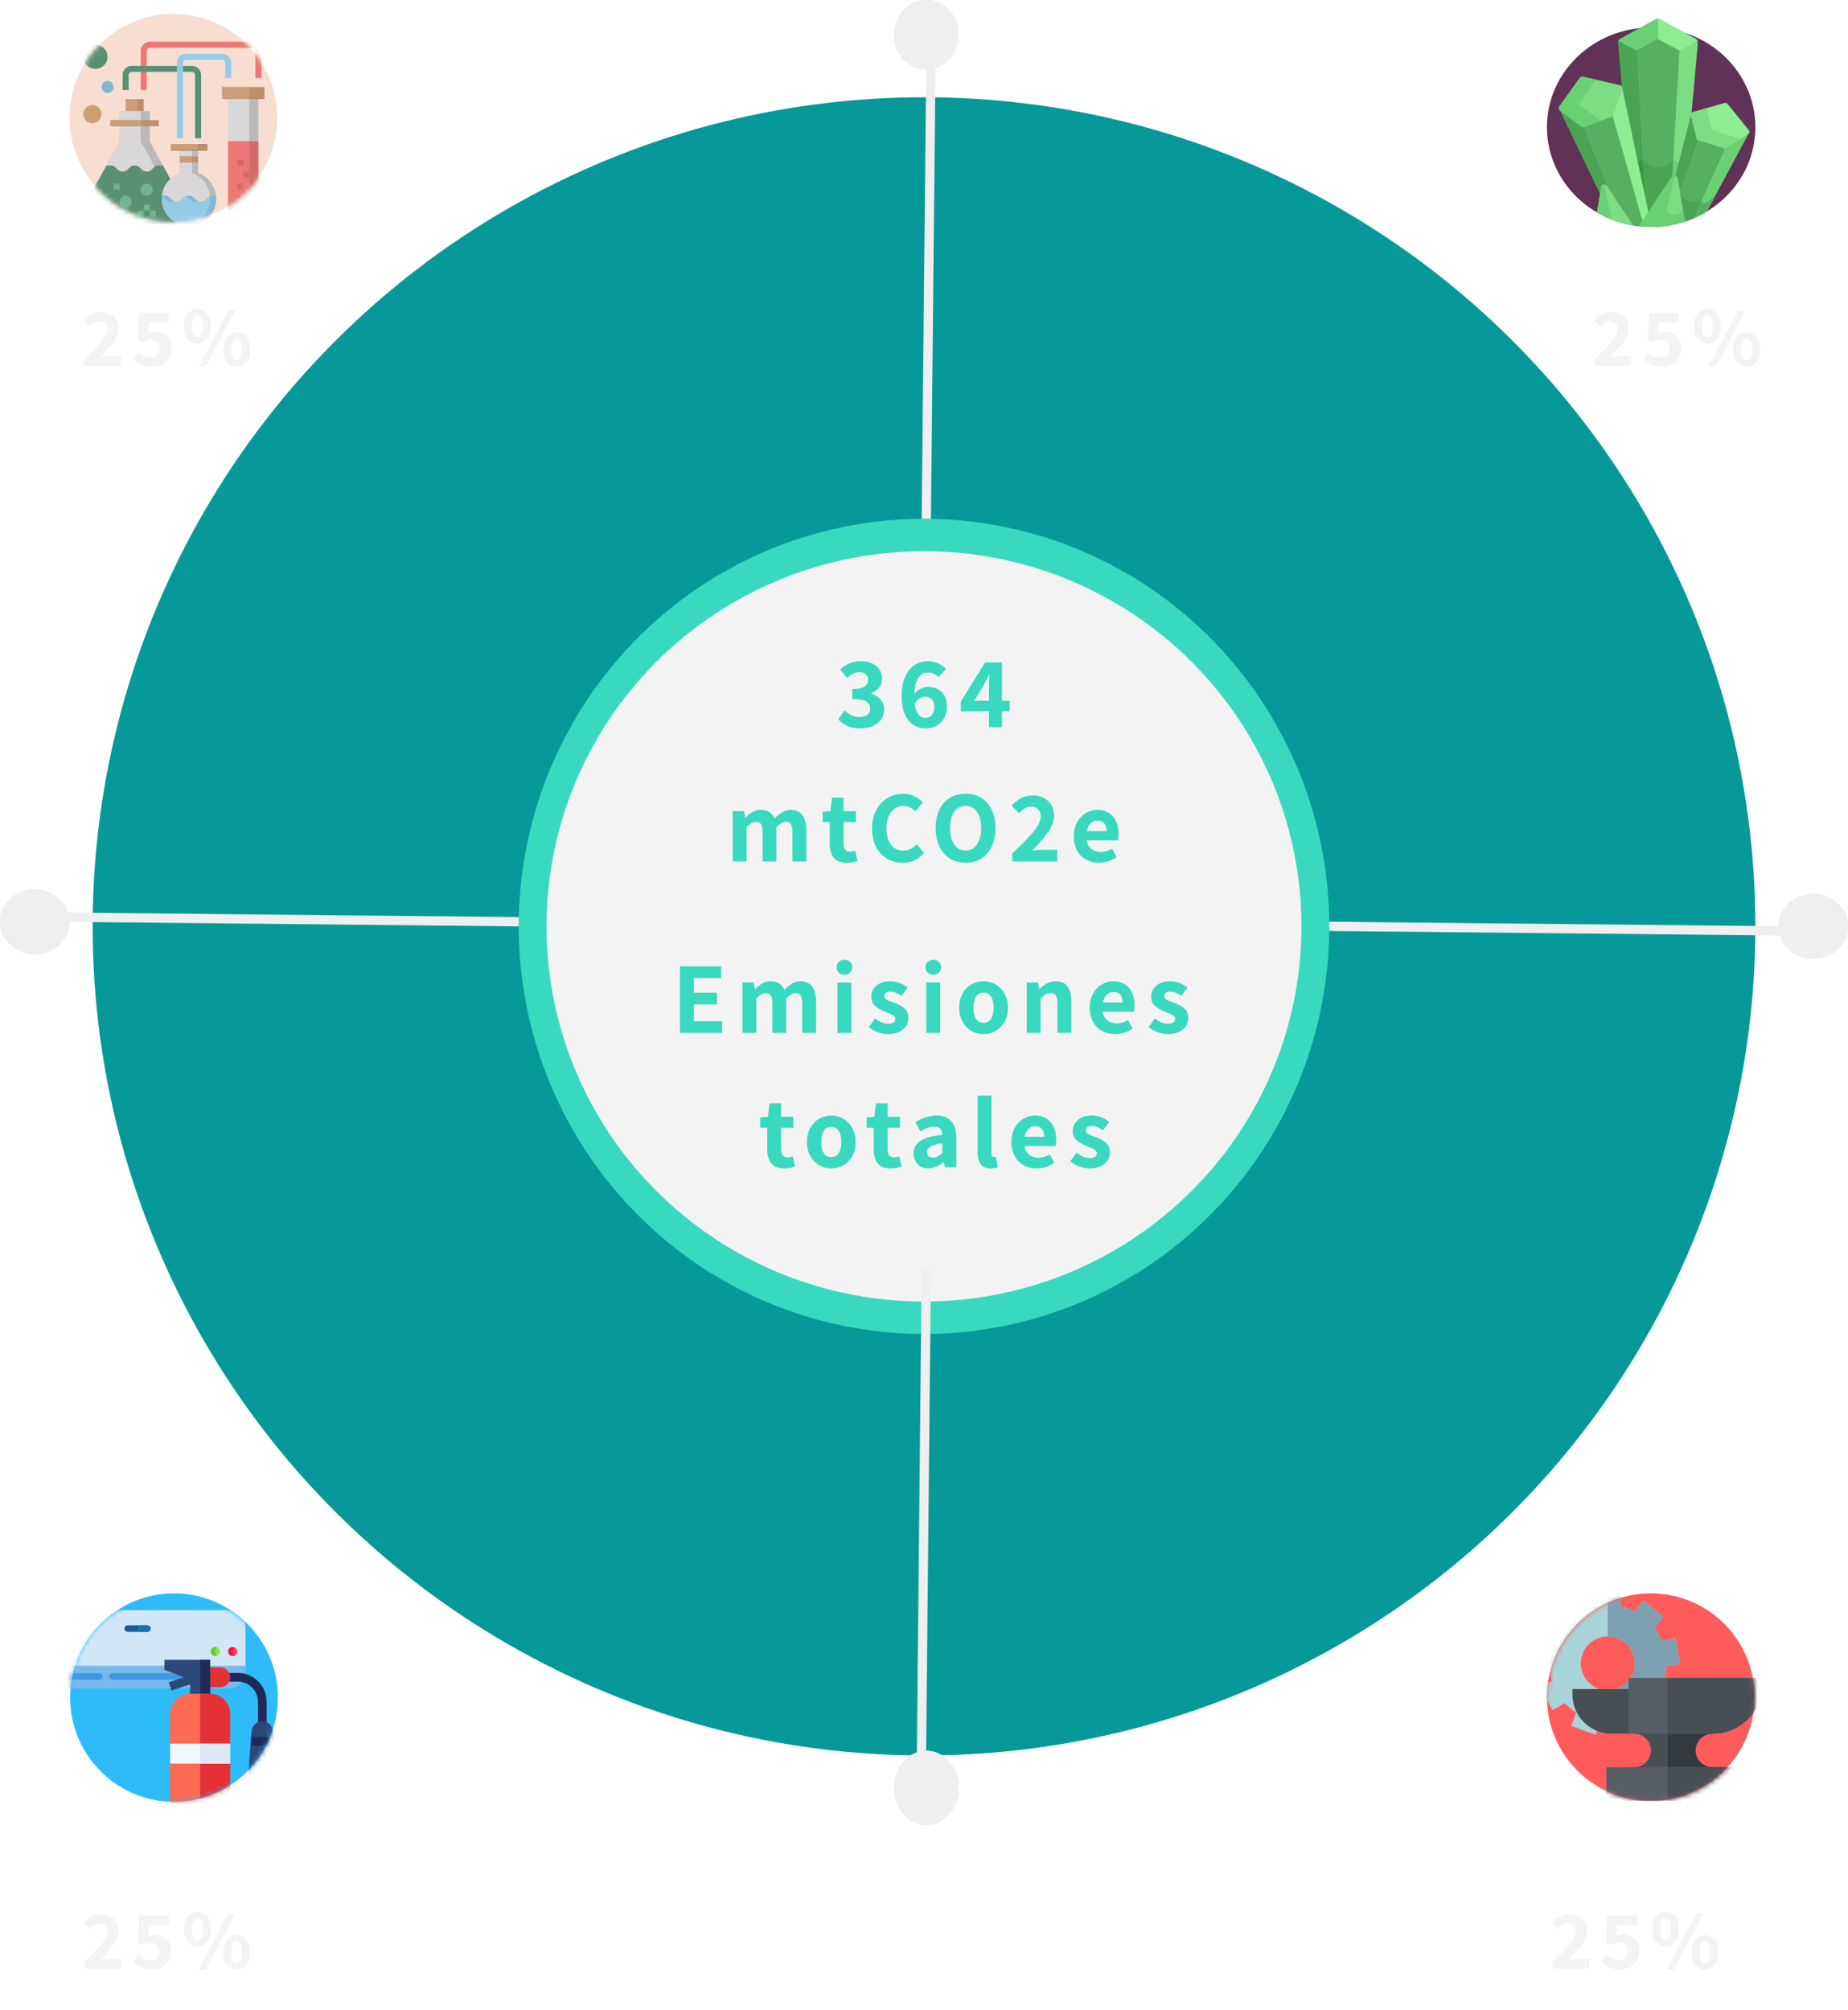 <svg width="399" height="434" viewBox="0 0 399 434" fill="none" xmlns="http://www.w3.org/2000/svg">
<ellipse cx="199.5" cy="200" rx="179.5" ry="179" fill="#079999"/>
<ellipse cx="199.5" cy="200" rx="87.5" ry="88" fill="#39D9BF"/>
<ellipse cx="199.5" cy="200" rx="81.5" ry="81" fill="#F3F3F3"/>
<g filter="url(#filter0_d)">
<path d="M146.801 207.634H155.689V210.164H149.815V213.31H154.809V215.84H149.815V219.47H155.909V222H146.801V207.634ZM160.308 211.11H162.75L162.97 212.54H163.058C163.586 211.997 164.106 211.579 164.62 211.286C165.133 210.993 165.712 210.846 166.358 210.846C167.12 210.846 167.744 211.007 168.228 211.33C168.712 211.638 169.093 212.1 169.372 212.716C169.929 212.129 170.479 211.675 171.022 211.352C171.564 211.015 172.158 210.846 172.804 210.846C173.948 210.846 174.798 211.227 175.356 211.99C175.913 212.753 176.192 213.831 176.192 215.224V222H173.2V215.598C173.2 214.806 173.082 214.249 172.848 213.926C172.628 213.589 172.261 213.42 171.748 213.42C171.161 213.42 170.494 213.801 169.746 214.564V222H166.754V215.598C166.754 214.806 166.636 214.249 166.402 213.926C166.182 213.589 165.815 213.42 165.302 213.42C164.715 213.42 164.048 213.801 163.3 214.564V222H160.308V211.11ZM180.824 211.11H183.816V222H180.824V211.11ZM182.32 209.416C181.821 209.416 181.41 209.269 181.088 208.976C180.78 208.668 180.626 208.279 180.626 207.81C180.626 207.341 180.78 206.959 181.088 206.666C181.41 206.358 181.821 206.204 182.32 206.204C182.818 206.204 183.222 206.358 183.53 206.666C183.852 206.959 184.014 207.341 184.014 207.81C184.014 208.279 183.852 208.668 183.53 208.976C183.222 209.269 182.818 209.416 182.32 209.416ZM191.724 222.264C191.02 222.264 190.286 222.125 189.524 221.846C188.776 221.567 188.123 221.201 187.566 220.746L188.93 218.854C189.443 219.25 189.927 219.543 190.382 219.734C190.851 219.925 191.328 220.02 191.812 220.02C192.31 220.02 192.684 219.932 192.934 219.756C193.183 219.565 193.308 219.301 193.308 218.964C193.308 218.729 193.205 218.524 193 218.348C192.809 218.172 192.53 218.011 192.164 217.864C191.797 217.703 191.43 217.549 191.064 217.402C190.198 217.065 189.487 216.654 188.93 216.17C188.387 215.671 188.116 215.019 188.116 214.212C188.116 213.215 188.49 212.408 189.238 211.792C189.986 211.161 190.976 210.846 192.208 210.846C193.557 210.846 194.811 211.301 195.97 212.21L194.628 214.014C193.762 213.398 192.985 213.09 192.296 213.09C191.841 213.09 191.496 213.178 191.262 213.354C191.042 213.53 190.932 213.765 190.932 214.058C190.932 214.351 191.078 214.593 191.372 214.784C191.665 214.96 192.002 215.114 192.384 215.246C192.765 215.378 193.014 215.466 193.132 215.51C194.056 215.847 194.782 216.258 195.31 216.742C195.852 217.211 196.124 217.893 196.124 218.788C196.124 219.448 195.948 220.042 195.596 220.57C195.258 221.083 194.76 221.494 194.1 221.802C193.44 222.11 192.648 222.264 191.724 222.264ZM200.006 211.11H202.998V222H200.006V211.11ZM201.502 209.416C201.003 209.416 200.592 209.269 200.27 208.976C199.962 208.668 199.808 208.279 199.808 207.81C199.808 207.341 199.962 206.959 200.27 206.666C200.592 206.358 201.003 206.204 201.502 206.204C202 206.204 202.404 206.358 202.712 206.666C203.034 206.959 203.196 207.341 203.196 207.81C203.196 208.279 203.034 208.668 202.712 208.976C202.404 209.269 202 209.416 201.502 209.416ZM212.358 222.264C211.419 222.264 210.546 222.037 209.74 221.582C208.948 221.127 208.31 220.467 207.826 219.602C207.342 218.737 207.1 217.725 207.1 216.566C207.1 215.393 207.342 214.373 207.826 213.508C208.31 212.643 208.948 211.983 209.74 211.528C210.546 211.073 211.419 210.846 212.358 210.846C213.282 210.846 214.147 211.073 214.954 211.528C215.76 211.983 216.406 212.65 216.89 213.53C217.374 214.395 217.616 215.407 217.616 216.566C217.616 217.725 217.374 218.737 216.89 219.602C216.406 220.467 215.76 221.127 214.954 221.582C214.147 222.037 213.282 222.264 212.358 222.264ZM212.358 219.822C213.047 219.822 213.582 219.536 213.964 218.964C214.345 218.377 214.536 217.578 214.536 216.566C214.536 215.554 214.345 214.755 213.964 214.168C213.582 213.581 213.047 213.288 212.358 213.288C211.654 213.288 211.111 213.581 210.73 214.168C210.363 214.755 210.18 215.554 210.18 216.566C210.18 217.578 210.363 218.377 210.73 218.964C211.111 219.536 211.654 219.822 212.358 219.822ZM221.68 211.11H224.122L224.342 212.518H224.43C224.958 212.005 225.501 211.601 226.058 211.308C226.63 211 227.261 210.846 227.95 210.846C229.094 210.846 229.937 211.227 230.48 211.99C231.037 212.738 231.316 213.816 231.316 215.224V222H228.302V215.598C228.302 214.791 228.185 214.227 227.95 213.904C227.73 213.581 227.363 213.42 226.85 213.42C226.439 213.42 226.08 213.508 225.772 213.684C225.464 213.86 225.097 214.153 224.672 214.564V222H221.68V211.11ZM244.964 216.06C244.964 216.617 244.92 217.072 244.832 217.424H238.1C238.247 218.289 238.599 218.927 239.156 219.338C239.728 219.749 240.388 219.954 241.136 219.954C241.913 219.954 242.72 219.712 243.556 219.228L244.546 221.054C244.003 221.435 243.395 221.736 242.72 221.956C242.06 222.161 241.4 222.264 240.74 222.264C239.713 222.264 238.782 222.037 237.946 221.582C237.125 221.127 236.472 220.467 235.988 219.602C235.519 218.737 235.284 217.725 235.284 216.566C235.284 215.422 235.519 214.417 235.988 213.552C236.472 212.687 237.103 212.019 237.88 211.55C238.657 211.081 239.486 210.846 240.366 210.846C241.847 210.846 242.984 211.33 243.776 212.298C244.568 213.251 244.964 214.505 244.964 216.06ZM242.39 215.422C242.39 214.718 242.229 214.168 241.906 213.772C241.583 213.361 241.092 213.156 240.432 213.156C239.889 213.156 239.405 213.347 238.98 213.728C238.569 214.095 238.291 214.659 238.144 215.422H242.39ZM252.151 222.264C251.447 222.264 250.713 222.125 249.951 221.846C249.203 221.567 248.55 221.201 247.993 220.746L249.357 218.854C249.87 219.25 250.354 219.543 250.809 219.734C251.278 219.925 251.755 220.02 252.239 220.02C252.737 220.02 253.111 219.932 253.361 219.756C253.61 219.565 253.735 219.301 253.735 218.964C253.735 218.729 253.632 218.524 253.427 218.348C253.236 218.172 252.957 218.011 252.591 217.864C252.224 217.703 251.857 217.549 251.491 217.402C250.625 217.065 249.914 216.654 249.357 216.17C248.814 215.671 248.543 215.019 248.543 214.212C248.543 213.215 248.917 212.408 249.665 211.792C250.413 211.161 251.403 210.846 252.635 210.846C253.984 210.846 255.238 211.301 256.397 212.21L255.055 214.014C254.189 213.398 253.412 213.09 252.723 213.09C252.268 213.09 251.923 213.178 251.689 213.354C251.469 213.53 251.359 213.765 251.359 214.058C251.359 214.351 251.505 214.593 251.799 214.784C252.092 214.96 252.429 215.114 252.811 215.246C253.192 215.378 253.441 215.466 253.559 215.51C254.483 215.847 255.209 216.258 255.737 216.742C256.279 217.211 256.551 217.893 256.551 218.788C256.551 219.448 256.375 220.042 256.023 220.57C255.685 221.083 255.187 221.494 254.527 221.802C253.867 222.11 253.075 222.264 252.151 222.264ZM169.307 251.264C168.046 251.264 167.122 250.905 166.535 250.186C165.949 249.453 165.655 248.433 165.655 247.128V242.486H164.137V240.242L165.809 240.11L166.161 237.206H168.647V240.11H171.309V242.486H168.647V247.106C168.647 248.294 169.131 248.888 170.099 248.888C170.407 248.888 170.767 248.815 171.177 248.668L171.661 250.868C170.869 251.132 170.085 251.264 169.307 251.264ZM179.48 251.264C178.542 251.264 177.669 251.037 176.862 250.582C176.07 250.127 175.432 249.467 174.948 248.602C174.464 247.737 174.222 246.725 174.222 245.566C174.222 244.393 174.464 243.373 174.948 242.508C175.432 241.643 176.07 240.983 176.862 240.528C177.669 240.073 178.542 239.846 179.48 239.846C180.404 239.846 181.27 240.073 182.076 240.528C182.883 240.983 183.528 241.65 184.012 242.53C184.496 243.395 184.738 244.407 184.738 245.566C184.738 246.725 184.496 247.737 184.012 248.602C183.528 249.467 182.883 250.127 182.076 250.582C181.27 251.037 180.404 251.264 179.48 251.264ZM179.48 248.822C180.17 248.822 180.705 248.536 181.086 247.964C181.468 247.377 181.658 246.578 181.658 245.566C181.658 244.554 181.468 243.755 181.086 243.168C180.705 242.581 180.17 242.288 179.48 242.288C178.776 242.288 178.234 242.581 177.852 243.168C177.486 243.755 177.302 244.554 177.302 245.566C177.302 246.578 177.486 247.377 177.852 247.964C178.234 248.536 178.776 248.822 179.48 248.822ZM192.292 251.264C191.031 251.264 190.107 250.905 189.52 250.186C188.934 249.453 188.64 248.433 188.64 247.128V242.486H187.122V240.242L188.794 240.11L189.146 237.206H191.632V240.11H194.294V242.486H191.632V247.106C191.632 248.294 192.116 248.888 193.084 248.888C193.392 248.888 193.752 248.815 194.162 248.668L194.646 250.868C193.854 251.132 193.07 251.264 192.292 251.264ZM200.487 251.264C199.519 251.264 198.734 250.956 198.133 250.34C197.546 249.724 197.253 248.947 197.253 248.008C197.253 246.849 197.744 245.955 198.727 245.324C199.71 244.679 201.286 244.239 203.457 244.004C203.413 242.831 202.812 242.244 201.653 242.244C201.198 242.244 200.736 242.332 200.267 242.508C199.798 242.684 199.284 242.933 198.727 243.256L197.649 241.276C199.189 240.323 200.714 239.846 202.225 239.846C203.618 239.846 204.674 240.257 205.393 241.078C206.112 241.885 206.471 243.095 206.471 244.708V251H204.007L203.787 249.856H203.721C202.636 250.795 201.558 251.264 200.487 251.264ZM201.477 248.932C201.844 248.932 202.174 248.851 202.467 248.69C202.775 248.514 203.105 248.257 203.457 247.92V245.83C202.269 245.991 201.418 246.233 200.905 246.556C200.392 246.879 200.135 247.282 200.135 247.766C200.135 248.147 200.252 248.441 200.487 248.646C200.722 248.837 201.052 248.932 201.477 248.932ZM213.872 251.264C212.89 251.264 212.178 250.963 211.738 250.362C211.298 249.761 211.078 248.91 211.078 247.81V235.534H214.07V247.942C214.07 248.25 214.129 248.477 214.246 248.624C214.364 248.756 214.496 248.822 214.642 248.822C214.789 248.822 214.921 248.807 215.038 248.778L215.412 251.022C214.987 251.183 214.474 251.264 213.872 251.264ZM228.046 245.06C228.046 245.617 228.002 246.072 227.914 246.424H221.182C221.328 247.289 221.68 247.927 222.238 248.338C222.81 248.749 223.47 248.954 224.218 248.954C224.995 248.954 225.802 248.712 226.638 248.228L227.628 250.054C227.085 250.435 226.476 250.736 225.802 250.956C225.142 251.161 224.482 251.264 223.822 251.264C222.795 251.264 221.864 251.037 221.028 250.582C220.206 250.127 219.554 249.467 219.07 248.602C218.6 247.737 218.366 246.725 218.366 245.566C218.366 244.422 218.6 243.417 219.07 242.552C219.554 241.687 220.184 241.019 220.962 240.55C221.739 240.081 222.568 239.846 223.448 239.846C224.929 239.846 226.066 240.33 226.858 241.298C227.65 242.251 228.046 243.505 228.046 245.06ZM225.472 244.422C225.472 243.718 225.31 243.168 224.988 242.772C224.665 242.361 224.174 242.156 223.514 242.156C222.971 242.156 222.487 242.347 222.062 242.728C221.651 243.095 221.372 243.659 221.226 244.422H225.472ZM235.233 251.264C234.529 251.264 233.795 251.125 233.033 250.846C232.285 250.567 231.632 250.201 231.075 249.746L232.439 247.854C232.952 248.25 233.436 248.543 233.891 248.734C234.36 248.925 234.837 249.02 235.321 249.02C235.819 249.02 236.193 248.932 236.443 248.756C236.692 248.565 236.817 248.301 236.817 247.964C236.817 247.729 236.714 247.524 236.509 247.348C236.318 247.172 236.039 247.011 235.673 246.864C235.306 246.703 234.939 246.549 234.573 246.402C233.707 246.065 232.996 245.654 232.439 245.17C231.896 244.671 231.625 244.019 231.625 243.212C231.625 242.215 231.999 241.408 232.747 240.792C233.495 240.161 234.485 239.846 235.717 239.846C237.066 239.846 238.32 240.301 239.479 241.21L238.137 243.014C237.271 242.398 236.494 242.09 235.805 242.09C235.35 242.09 235.005 242.178 234.771 242.354C234.551 242.53 234.441 242.765 234.441 243.058C234.441 243.351 234.587 243.593 234.881 243.784C235.174 243.96 235.511 244.114 235.893 244.246C236.274 244.378 236.523 244.466 236.641 244.51C237.565 244.847 238.291 245.258 238.819 245.742C239.361 246.211 239.633 246.893 239.633 247.788C239.633 248.448 239.457 249.042 239.105 249.57C238.767 250.083 238.269 250.494 237.609 250.802C236.949 251.11 236.157 251.264 235.233 251.264Z" fill="#39D9BF"/>
</g>
<g filter="url(#filter1_d)">
<path d="M185.791 156.264C183.752 156.264 182.146 155.604 180.973 154.284L182.359 152.37C183.356 153.338 184.405 153.822 185.505 153.822C186.223 153.822 186.795 153.668 187.221 153.36C187.661 153.037 187.881 152.59 187.881 152.018C187.881 151.314 187.595 150.786 187.023 150.434C186.465 150.082 185.461 149.906 184.009 149.906V147.75C185.241 147.75 186.113 147.581 186.627 147.244C187.155 146.892 187.419 146.401 187.419 145.77C187.419 145.242 187.257 144.839 186.935 144.56C186.612 144.267 186.165 144.12 185.593 144.12C185.094 144.12 184.632 144.223 184.207 144.428C183.796 144.633 183.363 144.949 182.909 145.374L181.391 143.526C182.769 142.338 184.214 141.744 185.725 141.744C187.162 141.744 188.306 142.081 189.157 142.756C190.007 143.416 190.433 144.347 190.433 145.55C190.433 146.987 189.648 148.029 188.079 148.674V148.762C188.929 149.011 189.611 149.429 190.125 150.016C190.638 150.588 190.895 151.314 190.895 152.194C190.895 153.03 190.667 153.756 190.213 154.372C189.758 154.988 189.142 155.457 188.365 155.78C187.587 156.103 186.729 156.264 185.791 156.264ZM200.32 147.288C201.567 147.288 202.564 147.655 203.312 148.388C204.075 149.107 204.456 150.177 204.456 151.6C204.456 152.539 204.251 153.36 203.84 154.064C203.43 154.768 202.872 155.311 202.168 155.692C201.479 156.073 200.716 156.264 199.88 156.264C198.942 156.264 198.076 156.015 197.284 155.516C196.492 155.017 195.854 154.255 195.37 153.228C194.901 152.187 194.666 150.896 194.666 149.356C194.666 147.669 194.923 146.254 195.436 145.11C195.95 143.966 196.632 143.123 197.482 142.58C198.333 142.023 199.264 141.744 200.276 141.744C201.112 141.744 201.86 141.898 202.52 142.206C203.18 142.514 203.752 142.91 204.236 143.394L202.652 145.198C202.388 144.905 202.051 144.663 201.64 144.472C201.244 144.281 200.848 144.186 200.452 144.186C199.572 144.186 198.861 144.553 198.318 145.286C197.776 146.019 197.475 147.207 197.416 148.85C197.783 148.366 198.238 147.985 198.78 147.706C199.323 147.427 199.836 147.288 200.32 147.288ZM199.836 153.998C200.379 153.998 200.826 153.793 201.178 153.382C201.53 152.971 201.706 152.377 201.706 151.6C201.706 150.867 201.53 150.324 201.178 149.972C200.826 149.605 200.35 149.422 199.748 149.422C199.338 149.422 198.934 149.539 198.538 149.774C198.157 150.009 197.812 150.383 197.504 150.896C197.636 151.981 197.908 152.773 198.318 153.272C198.729 153.756 199.235 153.998 199.836 153.998ZM217.996 152.568H216.324V156H213.53V152.568H207.436V150.5L212.694 142.008H216.324V150.28H217.996V152.568ZM213.53 150.28V147.706C213.53 147.09 213.566 146.071 213.64 144.648H213.552C213.405 144.956 213.09 145.587 212.606 146.54L212.408 146.936L210.34 150.28H213.53ZM158.203 174.11H160.645L160.865 175.54H160.953C161.481 174.997 162.002 174.579 162.515 174.286C163.029 173.993 163.608 173.846 164.253 173.846C165.016 173.846 165.639 174.007 166.123 174.33C166.607 174.638 166.989 175.1 167.267 175.716C167.825 175.129 168.375 174.675 168.917 174.352C169.46 174.015 170.054 173.846 170.699 173.846C171.843 173.846 172.694 174.227 173.251 174.99C173.809 175.753 174.087 176.831 174.087 178.224V185H171.095V178.598C171.095 177.806 170.978 177.249 170.743 176.926C170.523 176.589 170.157 176.42 169.643 176.42C169.057 176.42 168.389 176.801 167.641 177.564V185H164.649V178.598C164.649 177.806 164.532 177.249 164.297 176.926C164.077 176.589 163.711 176.42 163.197 176.42C162.611 176.42 161.943 176.801 161.195 177.564V185H158.203V174.11ZM182.789 185.264C181.528 185.264 180.604 184.905 180.017 184.186C179.431 183.453 179.137 182.433 179.137 181.128V176.486H177.619V174.242L179.291 174.11L179.643 171.206H182.129V174.11H184.791V176.486H182.129V181.106C182.129 182.294 182.613 182.888 183.581 182.888C183.889 182.888 184.249 182.815 184.659 182.668L185.143 184.868C184.351 185.132 183.567 185.264 182.789 185.264ZM194.911 185.264C193.679 185.264 192.557 184.978 191.545 184.406C190.547 183.834 189.755 182.998 189.169 181.898C188.582 180.783 188.289 179.449 188.289 177.894C188.289 176.354 188.589 175.019 189.191 173.89C189.792 172.746 190.606 171.873 191.633 171.272C192.659 170.671 193.781 170.37 194.999 170.37C195.864 170.37 196.656 170.546 197.375 170.898C198.108 171.235 198.739 171.675 199.267 172.218L197.661 174.154C197.265 173.773 196.854 173.487 196.429 173.296C196.018 173.091 195.563 172.988 195.065 172.988C194.361 172.988 193.73 173.186 193.173 173.582C192.615 173.963 192.175 174.521 191.853 175.254C191.545 175.973 191.391 176.816 191.391 177.784C191.391 179.295 191.713 180.483 192.359 181.348C193.019 182.213 193.906 182.646 195.021 182.646C196.121 182.646 197.081 182.184 197.903 181.26L199.509 183.152C198.306 184.56 196.773 185.264 194.911 185.264ZM208.484 185.264C207.208 185.264 206.078 184.963 205.096 184.362C204.128 183.761 203.372 182.895 202.83 181.766C202.287 180.622 202.016 179.287 202.016 177.762C202.016 176.222 202.287 174.902 202.83 173.802C203.372 172.687 204.128 171.837 205.096 171.25C206.078 170.663 207.208 170.37 208.484 170.37C209.76 170.37 210.882 170.663 211.85 171.25C212.832 171.837 213.588 172.687 214.116 173.802C214.658 174.917 214.93 176.237 214.93 177.762C214.93 179.287 214.658 180.622 214.116 181.766C213.588 182.895 212.832 183.761 211.85 184.362C210.882 184.963 209.76 185.264 208.484 185.264ZM208.484 182.646C209.51 182.646 210.324 182.206 210.926 181.326C211.542 180.446 211.85 179.258 211.85 177.762C211.85 176.281 211.542 175.115 210.926 174.264C210.324 173.413 209.51 172.988 208.484 172.988C207.442 172.988 206.621 173.413 206.02 174.264C205.418 175.1 205.118 176.266 205.118 177.762C205.118 179.258 205.418 180.446 206.02 181.326C206.636 182.206 207.457 182.646 208.484 182.646ZM218.552 183.262C220.078 181.81 221.236 180.666 222.028 179.83C222.835 178.994 223.48 178.195 223.964 177.432C224.448 176.669 224.69 175.965 224.69 175.32C224.69 174.631 224.507 174.095 224.14 173.714C223.774 173.318 223.26 173.12 222.6 173.12C222.131 173.12 221.691 173.252 221.28 173.516C220.87 173.78 220.459 174.132 220.048 174.572L218.398 172.944C219.102 172.196 219.806 171.646 220.51 171.294C221.229 170.927 222.065 170.744 223.018 170.744C224.382 170.744 225.482 171.147 226.318 171.954C227.154 172.746 227.572 173.809 227.572 175.144C227.572 176.229 227.169 177.359 226.362 178.532C225.556 179.691 224.397 181.055 222.886 182.624C223.737 182.521 224.522 182.47 225.24 182.47H228.254V185H218.552V183.262ZM241.508 179.06C241.508 179.617 241.464 180.072 241.376 180.424H234.644C234.79 181.289 235.142 181.927 235.7 182.338C236.272 182.749 236.932 182.954 237.68 182.954C238.457 182.954 239.264 182.712 240.1 182.228L241.09 184.054C240.547 184.435 239.938 184.736 239.264 184.956C238.604 185.161 237.944 185.264 237.284 185.264C236.257 185.264 235.326 185.037 234.49 184.582C233.668 184.127 233.016 183.467 232.532 182.602C232.062 181.737 231.828 180.725 231.828 179.566C231.828 178.422 232.062 177.417 232.532 176.552C233.016 175.687 233.646 175.019 234.424 174.55C235.201 174.081 236.03 173.846 236.91 173.846C238.391 173.846 239.528 174.33 240.32 175.298C241.112 176.251 241.508 177.505 241.508 179.06ZM238.934 178.422C238.934 177.718 238.772 177.168 238.45 176.772C238.127 176.361 237.636 176.156 236.976 176.156C236.433 176.156 235.949 176.347 235.524 176.728C235.113 177.095 234.834 177.659 234.688 178.422H238.934Z" fill="#39D9BF"/>
</g>
<line y1="-1" x2="100.419" y2="-1" transform="matrix(-1 -0.01 0.003 -1 112 198)" stroke="#EFEFEF" stroke-width="2"/>
<line y1="-1" x2="100.419" y2="-1" transform="matrix(1 0.01 -0.003 1 287 201)" stroke="#EFEFEF" stroke-width="2"/>
<line y1="-1" x2="100.419" y2="-1" transform="matrix(0.01 -1 1 0.003 201 112)" stroke="#EFEFEF" stroke-width="2"/>
<line y1="-1" x2="107.591" y2="-1" transform="matrix(-0.01 1 -1 -0.003 199 274)" stroke="#EFEFEF" stroke-width="2"/>
<ellipse cx="7.5" cy="199" rx="7.5" ry="7" fill="#EFEFEF"/>
<ellipse cx="7.5" cy="199" rx="7.5" ry="7" fill="#EFEFEF"/>
<ellipse cx="7.5" cy="199" rx="7.5" ry="7" fill="#EFEFEF"/>
<ellipse cx="7.5" cy="199" rx="7.5" ry="7" fill="#EFEFEF"/>
<ellipse cx="391.5" cy="200" rx="7.5" ry="7" transform="rotate(-180 391.5 200)" fill="#EFEFEF"/>
<ellipse cx="391.5" cy="200" rx="7.5" ry="7" transform="rotate(-180 391.5 200)" fill="#EFEFEF"/>
<ellipse cx="391.5" cy="200" rx="7.5" ry="7" transform="rotate(-180 391.5 200)" fill="#EFEFEF"/>
<ellipse cx="391.5" cy="200" rx="7.5" ry="7" transform="rotate(-180 391.5 200)" fill="#EFEFEF"/>
<ellipse cx="200" cy="7.5" rx="7.5" ry="7" transform="rotate(90 200 7.5)" fill="#EFEFEF"/>
<ellipse cx="200" cy="7.5" rx="7.5" ry="7" transform="rotate(90 200 7.5)" fill="#EFEFEF"/>
<ellipse cx="200" cy="7.5" rx="7.5" ry="7" transform="rotate(90 200 7.5)" fill="#EFEFEF"/>
<ellipse cx="200" cy="7.5" rx="7.5" ry="7" transform="rotate(90 200 7.5)" fill="#EFEFEF"/>
<ellipse cx="200" cy="386" rx="8" ry="7" transform="rotate(-90 200 386)" fill="#EFEFEF"/>
<ellipse cx="200" cy="386" rx="8" ry="7" transform="rotate(-90 200 386)" fill="#EFEFEF"/>
<ellipse cx="200" cy="386" rx="8" ry="7" transform="rotate(-90 200 386)" fill="#EFEFEF"/>
<ellipse cx="200" cy="386" rx="8" ry="7" transform="rotate(-90 200 386)" fill="#EFEFEF"/>
<ellipse cx="37.572" cy="366.5" rx="22.427" ry="22.5" fill="#2DBCF9"/>
<mask id="mask0" mask-type="alpha" maskUnits="userSpaceOnUse" x="15" y="344" width="45" height="45">
<ellipse cx="37.5" cy="366.571" rx="22.5" ry="22.41" fill="#2DBCF9"/>
</mask>
<g mask="url(#mask0)">
<path d="M53 351.173V360.875C53 362.815 51.406 364.402 49.458 364.402H9.792C7.844 364.402 6.25 362.815 6.25 360.875V351.173C6.25 349.234 7.844 347.646 9.792 347.646H49.458C51.406 347.646 53 349.234 53 351.173Z" fill="#B3D8F4"/>
<path d="M53.001 351.173V360.875C53.001 362.815 51.407 364.402 49.459 364.402H12.69C10.742 364.402 9.148 362.815 9.148 360.875V351.173C9.148 349.234 10.742 347.646 12.69 347.646H49.459C51.407 347.646 53.001 349.234 53.001 351.173Z" fill="#D1E7F8"/>
<path d="M53 359.64V360.875C53 360.993 52.994 361.111 52.983 361.227C52.931 361.737 52.77 362.215 52.522 362.638C51.908 363.691 50.762 364.402 49.458 364.402H9.792C8.488 364.402 7.342 363.691 6.728 362.638C6.48 362.215 6.319 361.737 6.267 361.227C6.256 361.111 6.25 360.993 6.25 360.875V359.64H53Z" fill="#78B9EB"/>
<path d="M47.432 356.553C47.432 356.918 47.23 357.236 46.932 357.402C46.792 357.479 46.63 357.523 46.458 357.523C45.921 357.523 45.484 357.09 45.484 356.553C45.484 356.018 45.921 355.583 46.458 355.583C46.63 355.583 46.792 355.627 46.932 355.705C47.23 355.871 47.432 356.189 47.432 356.553Z" fill="#6DC82A"/>
<path d="M51.186 356.553C51.186 356.918 50.984 357.236 50.685 357.402C50.545 357.479 50.383 357.523 50.212 357.523C49.674 357.523 49.238 357.09 49.238 356.553C49.238 356.018 49.674 355.583 50.212 355.583C50.383 355.583 50.545 355.627 50.685 355.705C50.984 355.871 51.186 356.189 51.186 356.553Z" fill="#FF0C38"/>
<path d="M47.433 356.553C47.433 356.918 47.231 357.236 46.932 357.402C46.633 357.236 46.43 356.919 46.43 356.553C46.43 356.188 46.633 355.87 46.932 355.705C47.231 355.871 47.433 356.189 47.433 356.553Z" fill="#91DC5A"/>
<path d="M51.187 356.553C51.187 356.918 50.985 357.236 50.685 357.402C50.386 357.236 50.184 356.919 50.184 356.553C50.184 356.188 50.386 355.87 50.685 355.705C50.985 355.871 51.187 356.189 51.187 356.553Z" fill="#FF3F62"/>
<path d="M32.515 351.608C32.515 351.997 32.198 352.313 31.807 352.313H27.572C27.181 352.313 26.863 351.997 26.863 351.608C26.863 351.218 27.181 350.902 27.572 350.902H31.807C32.198 350.902 32.515 351.218 32.515 351.608Z" fill="#165C92"/>
<path d="M32.514 351.608C32.514 351.997 32.197 352.313 31.806 352.313H30.31C29.919 352.313 29.602 351.997 29.602 351.608C29.602 351.218 29.919 350.902 30.31 350.902H31.805C32.197 350.902 32.514 351.218 32.514 351.608Z" fill="#1A6FB0"/>
<path d="M22.142 361.932C22.142 362.323 21.825 362.638 21.433 362.638H6.731C6.483 362.214 6.321 361.737 6.27 361.227H21.433C21.825 361.227 22.142 361.543 22.142 361.932Z" fill="#3D9AE2"/>
<path d="M52.985 361.227C52.933 361.736 52.772 362.214 52.524 362.638H24.267C23.876 362.638 23.559 362.323 23.559 361.932C23.559 361.543 23.876 361.227 24.267 361.227H52.985V361.227Z" fill="#3D9AE2"/>
<path d="M57.568 372.869H55.692V367.387C55.692 365.001 53.743 363.06 51.348 363.06H48.312V361.191H51.348C54.778 361.191 57.568 363.971 57.568 367.387V372.869Z" fill="#202A58"/>
<path d="M44.492 364.277H47.527C48.72 364.277 49.687 363.314 49.687 362.126C49.687 360.938 48.72 359.975 47.527 359.975H44.492V364.277Z" fill="#E43135"/>
<path d="M59.75 384.528H53.504L54.077 376.858L54.682 375.924L54.216 374.989L54.308 373.768C54.398 372.558 55.409 371.623 56.627 371.623C57.236 371.623 57.793 371.856 58.21 372.241C58.626 372.626 58.901 373.163 58.946 373.768L59.038 374.989L58.54 375.924L59.177 376.858L59.75 384.528Z" fill="#2A4979"/>
<path d="M59.178 376.859H54.078L54.218 374.99H59.039L59.178 376.859Z" fill="#202A58"/>
<path d="M36.434 363.205L41.852 361.408L42.445 363.181L37.027 364.979L36.434 363.205Z" fill="#2A4979"/>
<path d="M45.367 358.354V366.551H41.048V362.656L35.5 360.504V358.354H45.367Z" fill="#2A4979"/>
<path d="M43.207 358.354H45.366V366.551H43.207V358.354Z" fill="#202A58"/>
<path d="M49.687 376.453L48.812 378.604L49.687 380.755V390.252H36.73V380.755L37.606 378.604L36.73 376.453V369.98C36.73 367.604 38.664 365.678 41.05 365.678H45.368C46.56 365.678 47.641 366.16 48.422 366.938C49.204 367.717 49.687 368.792 49.687 369.98V376.453Z" fill="#FD6B53"/>
<path d="M49.685 376.453L48.81 378.604L49.685 380.755V390.252H43.207V365.678H45.366C46.559 365.678 47.639 366.16 48.42 366.938C49.202 367.717 49.685 368.792 49.685 369.98V376.453Z" fill="#E43135"/>
<path d="M36.73 376.454H49.687V380.756H36.73V376.454Z" fill="#F0F7FF"/>
<path d="M43.207 376.454H49.685V380.756H43.207V376.454Z" fill="#DFE7F4"/>
</g>
<ellipse cx="356.422" cy="366.422" rx="22.422" ry="22.422" fill="#FF5B5B"/>
<mask id="mask1" mask-type="alpha" maskUnits="userSpaceOnUse" x="334" y="344" width="46" height="46">
<ellipse cx="356.506" cy="366.506" rx="22.494" ry="22.495" fill="#FF5B5B"/>
</mask>
<g mask="url(#mask1)">
<path d="M359.744 359.736L362.754 359.205L361.786 353.72L358.779 354.25C358.363 353.259 357.824 352.332 357.182 351.489L359.147 349.147L354.88 345.567L352.916 347.906C351.979 347.422 350.974 347.053 349.918 346.815V343.761H344.348V346.815C343.292 347.053 342.286 347.422 341.349 347.906L339.386 345.567L335.119 349.147L337.084 351.489C336.441 352.332 335.902 353.259 335.486 354.25L332.479 353.72L331.512 359.205L334.522 359.736C334.573 360.826 334.762 361.879 335.072 362.879L332.429 364.405L335.214 369.229L337.861 367.7C338.584 368.482 339.405 369.173 340.304 369.753L339.259 372.623L344.493 374.529L345.538 371.658C346.06 371.723 346.592 371.758 347.133 371.758C347.673 371.758 348.206 371.723 348.728 371.658L349.773 374.529L355.007 372.623L353.962 369.753C354.861 369.173 355.681 368.482 356.404 367.7L359.051 369.229L361.837 364.405L359.193 362.879C359.503 361.879 359.692 360.826 359.744 359.736ZM347.133 364.95C343.92 364.95 341.315 362.345 341.315 359.132C341.315 355.919 343.92 353.314 347.133 353.314C350.346 353.314 352.95 355.919 352.95 359.132C352.95 362.345 350.346 364.95 347.133 364.95Z" fill="#A8D3D8"/>
<path d="M359.744 359.736L362.754 359.205L361.786 353.72L358.78 354.25C358.363 353.259 357.824 352.332 357.182 351.489L359.147 349.147L354.88 345.567L352.916 347.906C351.979 347.422 350.974 347.053 349.918 346.815V343.761H347.133V353.314C350.346 353.314 352.95 355.919 352.95 359.132C352.95 362.345 350.346 364.95 347.133 364.95V371.758C347.673 371.758 348.206 371.723 348.728 371.658L349.773 374.529L355.007 372.623L353.962 369.753C354.861 369.173 355.681 368.482 356.404 367.7L359.052 369.229L361.837 364.405L359.193 362.879C359.503 361.879 359.692 360.826 359.744 359.736Z" fill="#7DA1B3"/>
<path d="M354.039 371.891C354.039 373.221 352.961 374.299 351.63 374.299H347.937C343.289 374.299 339.508 370.517 339.508 365.869V364.665H354.039V371.891Z" fill="#474F54"/>
<path d="M369.695 374.299V371.891H352.836V374.299C354.828 374.299 356.449 375.92 356.449 377.912C356.449 379.904 354.828 381.525 352.836 381.525V383.933H369.695V381.525C367.703 381.525 366.083 379.904 366.083 377.912C366.083 375.92 367.703 374.299 369.695 374.299Z" fill="#474F54"/>
<path d="M366.084 377.912C366.084 379.904 367.705 381.525 369.696 381.525V383.933H360.062V371.891H369.696V374.299C367.705 374.299 366.084 375.92 366.084 377.912Z" fill="#32393F"/>
<path d="M351.633 362.257V374.299H369.777C375.753 374.299 380.615 369.437 380.615 363.461V362.257H351.633Z" fill="#575F64"/>
<path d="M380.615 362.257V363.461C380.615 369.437 375.753 374.299 369.777 374.299H360.062V362.257H380.615Z" fill="#474F54"/>
<path d="M346.812 381.525V388.75H375.714V381.525H346.812Z" fill="#575F64"/>
<path d="M360.062 381.525H375.718V388.75H360.062V381.525Z" fill="#474F54"/>
</g>
<ellipse cx="356.691" cy="27.373" rx="22.309" ry="21.355" fill="#C4C4C4"/>
<path d="M378.989 27.467C378.989 39.359 368.918 49 356.494 49C344.071 49 334 39.359 334 27.467C334 15.574 344.071 5.934 356.494 5.934C368.918 5.934 378.989 15.574 378.989 27.467Z" fill="#603256"/>
<path d="M365.622 9.317C363.245 8.279 360.713 7.668 357.973 7.507V48.953C359.742 48.843 361.455 48.538 363.089 48.058L366.549 9.744C366.549 9.744 366.587 9.094 366.53 8.832L365.622 9.317Z" fill="#7CDD83"/>
<path d="M361.278 34.326C361.278 34.326 362.635 35.894 364.938 34.738L362.728 41.483L361.066 38.063L361.278 34.326Z" fill="#69D173"/>
<path d="M349.572 8.574C349.416 8.762 349.334 9.003 349.355 9.251L352.819 48.712C354.015 48.901 355.243 49 356.495 49C356.992 49 357.485 48.983 357.975 48.953V7.507C357.525 7.481 357.072 7.466 356.615 7.466C354.151 7.466 351.782 7.856 349.572 8.574Z" fill="#49A552"/>
<path d="M354.674 34.331C354.674 34.331 353.315 35.894 351.012 34.738L355.889 45.724L354.674 34.331Z" fill="#3B9641"/>
<path d="M362.598 10.931L357.973 8.457V4C358.148 4 358.322 4.043 358.479 4.13L366.091 8.337C366.296 8.451 366.448 8.627 366.53 8.832L362.598 10.931Z" fill="#8CED91"/>
<path d="M349.418 8.832C349.499 8.627 349.651 8.45 349.857 8.336L357.467 4.13C357.625 4.043 357.8 4 357.975 4V8.457L353.349 10.931L349.418 8.832Z" fill="#69D173"/>
<path d="M353.352 10.931L355.505 48.978C355.833 48.992 356.163 49 356.495 49C357.849 49 359.176 48.885 360.465 48.666L362.6 10.931L357.976 8.457L353.352 10.931Z" fill="#55B160"/>
<path d="M358.278 36.117C358.254 36.118 358.23 36.12 358.206 36.121C356.719 36.219 355.377 35.482 354.676 34.331L355.505 48.978C355.833 48.992 356.163 49 356.495 49C357.849 49 359.176 48.885 360.464 48.666L361.276 34.326C360.665 35.332 359.563 36.029 358.278 36.117Z" fill="#49A552"/>
<path d="M356.579 48.999L350.281 19.082L349.285 21.249L348.162 24.542C348.144 24.636 348.103 24.721 348.043 24.793L354.954 48.948C355.463 48.982 355.976 49 356.493 49C356.522 49 356.55 48.999 356.579 48.999Z" fill="#8CED91"/>
<path d="M348.046 24.793C347.98 24.872 347.894 24.935 347.792 24.972L342.027 27.061C341.866 27.12 341.688 27.107 341.539 27.03L350.076 48.108C351.639 48.553 353.272 48.84 354.958 48.949L348.046 24.793Z" fill="#55B160"/>
<path d="M350.073 48.108L341.537 27.03C341.506 27.015 341.476 26.997 341.448 26.976L338.315 24.608L336.773 23.798L348.161 47.473C348.785 47.711 349.423 47.923 350.073 48.108Z" fill="#49A552"/>
<path d="M368.505 45.675L377.54 28.851L375.539 29.855L372.777 31.593C372.709 31.65 372.628 31.688 372.543 31.707L365.594 47.163C366.605 46.734 367.578 46.236 368.505 45.675Z" fill="#69D173"/>
<path d="M365.596 47.163L372.545 31.707C372.451 31.728 372.352 31.725 372.257 31.696L366.898 30.042C366.748 29.996 366.629 29.89 366.568 29.754L360.367 48.681C362.195 48.377 363.948 47.862 365.596 47.163Z" fill="#55B160"/>
<path d="M365.712 26.268L365.093 24.849L358.891 48.879C359.388 48.828 359.881 48.762 360.369 48.681L366.57 29.754C366.557 29.726 366.546 29.697 366.538 29.667L365.712 26.268Z" fill="#49A552"/>
<path d="M360.831 38.288L353.812 48.847C354.692 48.947 355.586 49 356.493 49C359.05 49 361.508 48.591 363.798 47.838L362.231 38.564C362.119 37.9 361.209 37.721 360.831 38.288Z" fill="#69D173"/>
<path d="M358.984 48.868C360.651 48.692 362.263 48.343 363.8 47.838L362.233 38.564C362.173 38.215 361.893 38.002 361.587 37.959L358.984 48.868Z" fill="#7CDD83"/>
<path d="M362.029 46.288C361.112 46.511 360.244 46.099 359.808 45.414L358.984 48.868C360.651 48.692 362.263 48.343 363.8 47.838L363.371 45.3C363.111 45.769 362.653 46.134 362.078 46.276C362.062 46.28 362.045 46.283 362.029 46.288Z" fill="#69D173"/>
<path d="M345.731 40.311L344.793 45.86C347.152 47.238 349.796 48.211 352.621 48.681L346.904 40.08C346.588 39.604 345.825 39.755 345.731 40.311Z" fill="#7CDD83"/>
<path d="M377.615 28.126L372.973 22.403C372.831 22.226 372.59 22.152 372.368 22.216L365.47 24.218C365.189 24.299 365.022 24.575 365.089 24.849L366.315 29.89C366.359 30.072 366.5 30.218 366.687 30.276L372.202 31.978C372.388 32.036 372.592 31.995 372.739 31.872L377.539 28.851C377.76 28.667 377.793 28.349 377.615 28.126Z" fill="#8CED91"/>
<path d="M375.595 29.894L369.892 28.134C369.699 28.075 369.554 27.923 369.508 27.734L368.443 23.355L365.469 24.218C365.189 24.299 365.022 24.575 365.089 24.849L366.315 29.89C366.359 30.072 366.5 30.219 366.686 30.276L372.202 31.978C372.388 32.036 372.592 31.995 372.74 31.872L375.851 29.914C375.766 29.925 375.679 29.92 375.595 29.894Z" fill="#7CDD83"/>
<path d="M344.793 45.86C345.841 46.472 346.944 47.003 348.095 47.447L346.272 39.804C346.015 39.84 345.78 40.019 345.731 40.312L344.793 45.86Z" fill="#69D173"/>
<path d="M349.831 18.413L341.775 16.552C341.527 16.493 341.269 16.586 341.124 16.787L336.65 23.01C336.468 23.263 336.523 23.608 336.775 23.799L341.421 27.31C341.589 27.437 341.814 27.47 342.015 27.398L347.948 25.247C348.148 25.174 348.294 25.007 348.332 24.805L350.283 19.082C350.34 18.78 350.142 18.487 349.831 18.413Z" fill="#7CDD83"/>
<path d="M341.251 22.794C341 22.604 340.945 22.259 341.127 22.006L344.582 17.2L341.775 16.552C341.527 16.493 341.269 16.586 341.124 16.787L336.65 23.01C336.468 23.263 336.523 23.608 336.775 23.799L341.421 27.31C341.589 27.437 341.814 27.47 342.015 27.398L345.616 26.093L341.251 22.794Z" fill="#69D173"/>
<path d="M367.341 43.276L365.594 47.163C366.605 46.734 367.578 46.236 368.505 45.675L370.559 41.849C367.681 45.219 367.341 43.276 367.341 43.276Z" fill="#55B160"/>
<path d="M362.727 41.483L363.8 47.838C364.411 47.637 365.011 47.412 365.597 47.163L367.345 43.276C363.47 44.306 362.727 41.483 362.727 41.483Z" fill="#49A552"/>
<ellipse cx="37.428" cy="25.422" rx="22.427" ry="22.422" fill="#F7DED1"/>
<mask id="mask2" mask-type="alpha" maskUnits="userSpaceOnUse" x="15" y="3" width="45" height="46">
<ellipse cx="37.5" cy="25.506" rx="22.5" ry="22.495" fill="#F7DED1"/>
</mask>
<g mask="url(#mask2)">
<path d="M27.121 23.994V21.388H31.031V23.994" fill="#BC8F6F"/>
<path d="M27.121 23.994V21.388H29.728V23.994" fill="#CB9E78"/>
<path d="M47.977 18.782H57.099V21.388H47.977V18.782Z" fill="#BC8F6F"/>
<path d="M47.977 18.782H53.841V21.388H47.977V18.782Z" fill="#CB9E78"/>
<path d="M55.794 21.388H49.277V45.492C49.277 47.291 50.736 48.75 52.535 48.75C54.335 48.75 55.794 47.291 55.794 45.492V21.388Z" fill="#BAB8B9"/>
<path d="M51.558 48.584C52.876 48.167 53.839 46.949 53.839 45.492V21.388H49.277V45.492C49.277 46.949 50.24 48.167 51.558 48.584Z" fill="#D9D7D8"/>
<path d="M52.535 48.75C54.335 48.75 55.794 47.291 55.794 45.493V30.509H49.277V45.493C49.277 47.291 50.736 48.75 52.535 48.75Z" fill="#D46B69"/>
<path d="M51.558 48.585C52.876 48.168 53.839 46.949 53.839 45.493V30.509H49.277V45.493C49.277 46.949 50.24 48.167 51.558 48.585Z" fill="#ED7775"/>
<path d="M37.551 48.75C38.99 48.75 40.157 47.583 40.157 46.144V45.506C40.157 45.07 40.048 44.64 39.839 44.258L32.337 30.509V23.994H25.827V30.509L18.326 44.258C18.118 44.641 18.008 45.07 18.008 45.506V46.144C18.008 47.583 19.175 48.75 20.614 48.75H37.551Z" fill="#BAB8B9"/>
<path d="M38.202 46.144V45.506C38.202 45.07 38.093 44.64 37.884 44.258L30.383 30.509V23.994H25.827V30.509L18.326 44.258C18.118 44.641 18.008 45.07 18.008 45.506V46.144C18.008 47.583 19.175 48.75 20.614 48.75H35.596C37.035 48.75 38.202 47.583 38.202 46.144Z" fill="#D9D7D8"/>
<path d="M40.157 46.144V45.505C40.157 45.07 40.048 44.64 39.839 44.258L35.181 35.72H34.18C33.835 35.72 33.503 35.858 33.259 36.102L32.719 36.642C32.475 36.886 32.143 37.023 31.798 37.023H31.575C31.229 37.023 30.897 36.886 30.653 36.642L30.113 36.102C29.868 35.858 29.537 35.72 29.191 35.72H28.968C28.622 35.72 28.291 35.858 28.047 36.102L27.507 36.642C27.262 36.886 26.93 37.023 26.585 37.023H26.361C26.016 37.023 25.684 36.886 25.44 36.642L24.9 36.102C24.655 35.858 24.324 35.72 23.978 35.72H22.984L18.326 44.258C18.118 44.641 18.008 45.07 18.008 45.505V46.144C18.008 47.583 19.175 48.75 20.614 48.75H37.551C38.99 48.75 40.157 47.583 40.157 46.144Z" fill="#599072"/>
<path d="M38.851 31.811V37.364C36.575 38.17 34.941 40.335 34.941 42.886C34.941 46.125 37.567 48.75 40.806 48.75C44.046 48.75 46.671 46.125 46.671 42.886C46.671 40.335 45.037 38.17 42.761 37.364V31.811" fill="#BAB8B9"/>
<path d="M34.941 42.886C34.941 45.904 37.223 48.387 40.154 48.711C43.086 48.387 45.368 45.904 45.368 42.886C45.368 40.335 43.734 38.17 41.458 37.364V31.811H38.851V37.364C36.575 38.17 34.941 40.335 34.941 42.886Z" fill="#D9D7D8"/>
<path d="M46.671 42.887C46.671 42.666 46.655 42.45 46.63 42.235H45.907C45.562 42.235 45.23 42.373 44.986 42.617L44.446 43.156C44.202 43.401 43.87 43.538 43.525 43.538H43.301C42.956 43.538 42.624 43.401 42.38 43.156L41.84 42.617C41.595 42.373 41.264 42.235 40.918 42.235H40.695C40.349 42.235 40.018 42.373 39.773 42.617L39.234 43.156C38.989 43.401 38.657 43.538 38.312 43.538H38.088C37.743 43.538 37.411 43.401 37.167 43.156L36.627 42.617C36.382 42.373 36.051 42.235 35.705 42.235H34.982C34.958 42.45 34.941 42.666 34.941 42.887C34.941 46.125 37.567 48.75 40.806 48.75C44.046 48.75 46.671 46.125 46.671 42.887Z" fill="#85B6CF"/>
<path d="M40.154 48.712C43.086 48.387 45.368 45.904 45.368 42.887C45.368 42.713 45.352 42.543 45.336 42.373C45.208 42.436 45.088 42.515 44.986 42.617L44.446 43.157C44.202 43.401 43.87 43.538 43.525 43.538H43.301C43.113 43.538 42.93 43.494 42.762 43.417C42.593 43.494 42.41 43.538 42.221 43.538H41.998C41.653 43.538 41.321 43.401 41.077 43.157L40.537 42.617C40.426 42.506 40.295 42.42 40.155 42.356C40.015 42.42 39.885 42.506 39.773 42.617L39.234 43.157C38.989 43.401 38.657 43.538 38.312 43.538H38.088C37.9 43.538 37.717 43.494 37.549 43.417C37.38 43.494 37.197 43.538 37.008 43.538H36.785C36.439 43.538 36.108 43.401 35.864 43.157L35.324 42.617C35.222 42.515 35.102 42.436 34.974 42.373C34.957 42.543 34.941 42.713 34.941 42.887C34.941 45.904 37.223 48.387 40.154 48.712Z" fill="#94CCE7"/>
<path d="M28.427 43.538C28.427 44.258 27.843 44.841 27.124 44.841C26.404 44.841 25.82 44.258 25.82 43.538C25.82 42.819 26.404 42.235 27.124 42.235C27.843 42.235 28.427 42.819 28.427 43.538Z" fill="#70B48F"/>
<path d="M32.986 40.932C32.986 41.652 32.402 42.235 31.682 42.235C30.962 42.235 30.379 41.652 30.379 40.932C30.379 40.213 30.962 39.629 31.682 39.629C32.402 39.629 32.986 40.213 32.986 40.932Z" fill="#70B48F"/>
<path d="M23.212 44.841C23.212 45.561 22.628 46.144 21.909 46.144C21.189 46.144 20.605 45.561 20.605 44.841C20.605 44.121 21.189 43.538 21.909 43.538C22.628 43.538 23.212 44.121 23.212 44.841Z" fill="#70B48F"/>
<path d="M23.213 12.267C23.213 13.706 22.046 14.873 20.607 14.873C19.167 14.873 18 13.706 18 12.267C18 10.828 19.167 9.661 20.607 9.661C22.046 9.661 23.213 10.828 23.213 12.267Z" fill="#599072"/>
<path d="M24.517 18.782C24.517 19.501 23.933 20.085 23.213 20.085C22.494 20.085 21.91 19.501 21.91 18.782C21.91 18.062 22.494 17.479 23.213 17.479C23.933 17.479 24.517 18.062 24.517 18.782Z" fill="#85B6CF"/>
<path d="M21.91 24.645C21.91 25.724 21.035 26.6 19.955 26.6C18.875 26.6 18 25.724 18 24.645C18 23.566 18.875 22.691 19.955 22.691C21.035 22.691 21.91 23.566 21.91 24.645Z" fill="#CB9E78"/>
<path d="M36.898 31.16H44.718V32.463H36.898V31.16Z" fill="black"/>
<path d="M36.898 31.16H44.718V32.463H36.898V31.16Z" fill="#BC8F6F"/>
<path d="M36.898 31.16H42.763V32.463H36.898V31.16Z" fill="#CB9E78"/>
<path d="M38.852 33.766H42.761V35.069H38.852V33.766Z" fill="#BC8F6F"/>
<path d="M38.852 33.766H41.458V35.069H38.852V33.766Z" fill="#CB9E78"/>
<path d="M23.863 25.948H34.289V27.251H23.863V25.948Z" fill="#BC8F6F"/>
<path d="M23.863 25.948H30.38V27.251H23.863V25.948Z" fill="#CB9E78"/>
<path d="M32.336 45.492H33.639V46.795H32.336V45.492Z" fill="#70B48F"/>
<path d="M31.035 44.19H32.338V45.493H31.035V44.19Z" fill="#70B48F"/>
<path d="M29.727 45.492H31.03V46.795H29.727V45.492Z" fill="#70B48F"/>
<path d="M24.516 39.629H25.819V40.932H24.516V39.629Z" fill="#70B48F"/>
<path d="M51.23 44.841H52.534V46.144H51.23V44.841Z" fill="#D46B69"/>
<path d="M52.531 42.235H53.834V43.538H52.531V42.235Z" fill="#D46B69"/>
<path d="M51.23 39.629H52.534V40.932H51.23V39.629Z" fill="#D46B69"/>
<path d="M52.531 37.023H53.834V38.326H52.531V37.023Z" fill="#D46B69"/>
<path d="M51.23 34.417H52.534V35.72H51.23V34.417Z" fill="#D46B69"/>
<path d="M31.682 19.433H30.379V10.964C30.379 9.887 31.256 9.01 32.334 9.01H54.49C55.567 9.01 56.444 9.887 56.444 10.964V16.827H55.141V10.964C55.141 10.605 54.849 10.312 54.49 10.312H32.334C31.974 10.312 31.682 10.605 31.682 10.964V19.433Z" fill="#ED7775"/>
<path d="M43.415 29.857H42.112V16.176C42.112 15.817 41.82 15.524 41.46 15.524H28.428C28.068 15.524 27.776 15.817 27.776 16.176V19.433H26.473V16.176C26.473 15.098 27.35 14.221 28.428 14.221H41.46C42.538 14.221 43.415 15.098 43.415 16.176V29.857Z" fill="#599072"/>
<path d="M39.502 29.857H38.199V13.57C38.199 12.492 39.076 11.616 40.154 11.616H47.974C49.051 11.616 49.929 12.492 49.929 13.57V16.827H48.625V13.57C48.625 13.211 48.333 12.918 47.974 12.918H40.154C39.795 12.918 39.502 13.211 39.502 13.57V29.857Z" fill="#94CCE7"/>
</g>
<g filter="url(#filter2_d)">
<path d="M335.22 422.578C336.468 421.39 337.416 420.454 338.064 419.77C338.724 419.086 339.252 418.432 339.648 417.808C340.044 417.184 340.242 416.608 340.242 416.08C340.242 415.516 340.092 415.078 339.792 414.766C339.492 414.442 339.072 414.28 338.532 414.28C338.148 414.28 337.788 414.388 337.452 414.604C337.116 414.82 336.78 415.108 336.444 415.468L335.094 414.136C335.67 413.524 336.246 413.074 336.822 412.786C337.41 412.486 338.094 412.336 338.874 412.336C339.99 412.336 340.89 412.666 341.574 413.326C342.258 413.974 342.6 414.844 342.6 415.936C342.6 416.824 342.27 417.748 341.61 418.708C340.95 419.656 340.002 420.772 338.766 422.056C339.462 421.972 340.104 421.93 340.692 421.93H343.158V424H335.22V422.578ZM349.807 424.216C348.211 424.216 346.879 423.682 345.811 422.614L346.927 421.048C347.755 421.828 348.601 422.218 349.465 422.218C350.077 422.218 350.563 422.05 350.923 421.714C351.295 421.378 351.481 420.904 351.481 420.292C351.481 419.704 351.307 419.242 350.959 418.906C350.611 418.57 350.155 418.402 349.591 418.402C349.255 418.402 348.967 418.444 348.727 418.528C348.499 418.612 348.205 418.774 347.845 419.014L346.729 418.294L347.053 412.552H353.425V414.622H349.177L348.979 416.98C349.447 416.776 349.897 416.674 350.329 416.674C351.373 416.674 352.237 416.98 352.921 417.592C353.605 418.192 353.947 419.074 353.947 420.238C353.947 421.054 353.755 421.762 353.371 422.362C352.999 422.962 352.495 423.424 351.859 423.748C351.235 424.06 350.551 424.216 349.807 424.216ZM359.643 419.212C358.779 419.212 358.077 418.882 357.537 418.222C357.009 417.55 356.745 416.632 356.745 415.468C356.745 414.316 357.009 413.41 357.537 412.75C358.077 412.09 358.779 411.76 359.643 411.76C360.495 411.76 361.185 412.09 361.713 412.75C362.253 413.41 362.523 414.316 362.523 415.468C362.523 416.62 362.253 417.532 361.713 418.204C361.185 418.876 360.495 419.212 359.643 419.212ZM366.321 412.03H367.761L361.389 424.216H359.949L366.321 412.03ZM359.643 417.826C359.991 417.826 360.267 417.64 360.471 417.268C360.687 416.884 360.795 416.284 360.795 415.468C360.795 414.664 360.687 414.076 360.471 413.704C360.267 413.332 359.991 413.146 359.643 413.146C359.295 413.146 359.013 413.332 358.797 413.704C358.581 414.076 358.473 414.664 358.473 415.468C358.473 416.272 358.581 416.866 358.797 417.25C359.013 417.634 359.295 417.826 359.643 417.826ZM368.085 424.216C367.233 424.216 366.537 423.88 365.997 423.208C365.469 422.536 365.205 421.624 365.205 420.472C365.205 419.32 365.469 418.414 365.997 417.754C366.537 417.094 367.233 416.764 368.085 416.764C368.949 416.764 369.645 417.094 370.173 417.754C370.713 418.414 370.983 419.32 370.983 420.472C370.983 421.636 370.713 422.554 370.173 423.226C369.645 423.886 368.949 424.216 368.085 424.216ZM368.085 422.83C368.433 422.83 368.715 422.638 368.931 422.254C369.147 421.87 369.255 421.276 369.255 420.472C369.255 419.668 369.147 419.08 368.931 418.708C368.715 418.336 368.433 418.15 368.085 418.15C367.737 418.15 367.455 418.336 367.239 418.708C367.035 419.08 366.933 419.668 366.933 420.472C366.933 421.276 367.035 421.87 367.239 422.254C367.455 422.638 367.737 422.83 368.085 422.83Z" fill="#F3F3F3"/>
</g>
<g filter="url(#filter3_d)">
<path d="M18.22 422.578C19.468 421.39 20.416 420.454 21.064 419.77C21.724 419.086 22.252 418.432 22.648 417.808C23.044 417.184 23.242 416.608 23.242 416.08C23.242 415.516 23.092 415.078 22.792 414.766C22.492 414.442 22.072 414.28 21.532 414.28C21.148 414.28 20.788 414.388 20.452 414.604C20.116 414.82 19.78 415.108 19.444 415.468L18.094 414.136C18.67 413.524 19.246 413.074 19.822 412.786C20.41 412.486 21.094 412.336 21.874 412.336C22.99 412.336 23.89 412.666 24.574 413.326C25.258 413.974 25.6 414.844 25.6 415.936C25.6 416.824 25.27 417.748 24.61 418.708C23.95 419.656 23.002 420.772 21.766 422.056C22.462 421.972 23.104 421.93 23.692 421.93H26.158V424H18.22V422.578ZM32.807 424.216C31.212 424.216 29.88 423.682 28.811 422.614L29.927 421.048C30.756 421.828 31.602 422.218 32.465 422.218C33.078 422.218 33.563 422.05 33.923 421.714C34.295 421.378 34.481 420.904 34.481 420.292C34.481 419.704 34.307 419.242 33.959 418.906C33.611 418.57 33.156 418.402 32.592 418.402C32.255 418.402 31.968 418.444 31.727 418.528C31.5 418.612 31.206 418.774 30.846 419.014L29.73 418.294L30.053 412.552H36.425V414.622H32.178L31.98 416.98C32.447 416.776 32.898 416.674 33.33 416.674C34.373 416.674 35.237 416.98 35.922 417.592C36.605 418.192 36.947 419.074 36.947 420.238C36.947 421.054 36.755 421.762 36.371 422.362C35.999 422.962 35.495 423.424 34.859 423.748C34.236 424.06 33.551 424.216 32.807 424.216ZM42.643 419.212C41.779 419.212 41.077 418.882 40.537 418.222C40.009 417.55 39.745 416.632 39.745 415.468C39.745 414.316 40.009 413.41 40.537 412.75C41.077 412.09 41.779 411.76 42.643 411.76C43.495 411.76 44.185 412.09 44.713 412.75C45.253 413.41 45.523 414.316 45.523 415.468C45.523 416.62 45.253 417.532 44.713 418.204C44.185 418.876 43.495 419.212 42.643 419.212ZM49.321 412.03H50.761L44.389 424.216H42.949L49.321 412.03ZM42.643 417.826C42.991 417.826 43.267 417.64 43.471 417.268C43.687 416.884 43.795 416.284 43.795 415.468C43.795 414.664 43.687 414.076 43.471 413.704C43.267 413.332 42.991 413.146 42.643 413.146C42.295 413.146 42.013 413.332 41.797 413.704C41.581 414.076 41.473 414.664 41.473 415.468C41.473 416.272 41.581 416.866 41.797 417.25C42.013 417.634 42.295 417.826 42.643 417.826ZM51.085 424.216C50.233 424.216 49.537 423.88 48.997 423.208C48.469 422.536 48.205 421.624 48.205 420.472C48.205 419.32 48.469 418.414 48.997 417.754C49.537 417.094 50.233 416.764 51.085 416.764C51.949 416.764 52.645 417.094 53.173 417.754C53.713 418.414 53.983 419.32 53.983 420.472C53.983 421.636 53.713 422.554 53.173 423.226C52.645 423.886 51.949 424.216 51.085 424.216ZM51.085 422.83C51.433 422.83 51.715 422.638 51.931 422.254C52.147 421.87 52.255 421.276 52.255 420.472C52.255 419.668 52.147 419.08 51.931 418.708C51.715 418.336 51.433 418.15 51.085 418.15C50.737 418.15 50.455 418.336 50.239 418.708C50.035 419.08 49.933 419.668 49.933 420.472C49.933 421.276 50.035 421.87 50.239 422.254C50.455 422.638 50.737 422.83 51.085 422.83Z" fill="#F3F3F3"/>
</g>
<g filter="url(#filter4_d)">
<path d="M18.22 76.578C19.468 75.39 20.416 74.454 21.064 73.77C21.724 73.086 22.252 72.432 22.648 71.808C23.044 71.184 23.242 70.608 23.242 70.08C23.242 69.516 23.092 69.078 22.792 68.766C22.492 68.442 22.072 68.28 21.532 68.28C21.148 68.28 20.788 68.388 20.452 68.604C20.116 68.82 19.78 69.108 19.444 69.468L18.094 68.136C18.67 67.524 19.246 67.074 19.822 66.786C20.41 66.486 21.094 66.336 21.874 66.336C22.99 66.336 23.89 66.666 24.574 67.326C25.258 67.974 25.6 68.844 25.6 69.936C25.6 70.824 25.27 71.748 24.61 72.708C23.95 73.656 23.002 74.772 21.766 76.056C22.462 75.972 23.104 75.93 23.692 75.93H26.158V78H18.22V76.578ZM32.807 78.216C31.212 78.216 29.88 77.682 28.811 76.614L29.927 75.048C30.756 75.828 31.602 76.218 32.465 76.218C33.078 76.218 33.563 76.05 33.923 75.714C34.295 75.378 34.481 74.904 34.481 74.292C34.481 73.704 34.307 73.242 33.959 72.906C33.611 72.57 33.156 72.402 32.592 72.402C32.255 72.402 31.968 72.444 31.727 72.528C31.5 72.612 31.206 72.774 30.846 73.014L29.73 72.294L30.053 66.552H36.425V68.622H32.178L31.98 70.98C32.447 70.776 32.898 70.674 33.33 70.674C34.373 70.674 35.237 70.98 35.922 71.592C36.605 72.192 36.947 73.074 36.947 74.238C36.947 75.054 36.755 75.762 36.371 76.362C35.999 76.962 35.495 77.424 34.859 77.748C34.236 78.06 33.551 78.216 32.807 78.216ZM42.643 73.212C41.779 73.212 41.077 72.882 40.537 72.222C40.009 71.55 39.745 70.632 39.745 69.468C39.745 68.316 40.009 67.41 40.537 66.75C41.077 66.09 41.779 65.76 42.643 65.76C43.495 65.76 44.185 66.09 44.713 66.75C45.253 67.41 45.523 68.316 45.523 69.468C45.523 70.62 45.253 71.532 44.713 72.204C44.185 72.876 43.495 73.212 42.643 73.212ZM49.321 66.03H50.761L44.389 78.216H42.949L49.321 66.03ZM42.643 71.826C42.991 71.826 43.267 71.64 43.471 71.268C43.687 70.884 43.795 70.284 43.795 69.468C43.795 68.664 43.687 68.076 43.471 67.704C43.267 67.332 42.991 67.146 42.643 67.146C42.295 67.146 42.013 67.332 41.797 67.704C41.581 68.076 41.473 68.664 41.473 69.468C41.473 70.272 41.581 70.866 41.797 71.25C42.013 71.634 42.295 71.826 42.643 71.826ZM51.085 78.216C50.233 78.216 49.537 77.88 48.997 77.208C48.469 76.536 48.205 75.624 48.205 74.472C48.205 73.32 48.469 72.414 48.997 71.754C49.537 71.094 50.233 70.764 51.085 70.764C51.949 70.764 52.645 71.094 53.173 71.754C53.713 72.414 53.983 73.32 53.983 74.472C53.983 75.636 53.713 76.554 53.173 77.226C52.645 77.886 51.949 78.216 51.085 78.216ZM51.085 76.83C51.433 76.83 51.715 76.638 51.931 76.254C52.147 75.87 52.255 75.276 52.255 74.472C52.255 73.668 52.147 73.08 51.931 72.708C51.715 72.336 51.433 72.15 51.085 72.15C50.737 72.15 50.455 72.336 50.239 72.708C50.035 73.08 49.933 73.668 49.933 74.472C49.933 75.276 50.035 75.87 50.239 76.254C50.455 76.638 50.737 76.83 51.085 76.83Z" fill="#F3F3F3"/>
</g>
<g filter="url(#filter5_d)">
<path d="M344.22 76.578C345.468 75.39 346.416 74.454 347.064 73.77C347.724 73.086 348.252 72.432 348.648 71.808C349.044 71.184 349.242 70.608 349.242 70.08C349.242 69.516 349.092 69.078 348.792 68.766C348.492 68.442 348.072 68.28 347.532 68.28C347.148 68.28 346.788 68.388 346.452 68.604C346.116 68.82 345.78 69.108 345.444 69.468L344.094 68.136C344.67 67.524 345.246 67.074 345.822 66.786C346.41 66.486 347.094 66.336 347.874 66.336C348.99 66.336 349.89 66.666 350.574 67.326C351.258 67.974 351.6 68.844 351.6 69.936C351.6 70.824 351.27 71.748 350.61 72.708C349.95 73.656 349.002 74.772 347.766 76.056C348.462 75.972 349.104 75.93 349.692 75.93H352.158V78H344.22V76.578ZM358.807 78.216C357.211 78.216 355.879 77.682 354.811 76.614L355.927 75.048C356.755 75.828 357.601 76.218 358.465 76.218C359.077 76.218 359.563 76.05 359.923 75.714C360.295 75.378 360.481 74.904 360.481 74.292C360.481 73.704 360.307 73.242 359.959 72.906C359.611 72.57 359.155 72.402 358.591 72.402C358.255 72.402 357.967 72.444 357.727 72.528C357.499 72.612 357.205 72.774 356.845 73.014L355.729 72.294L356.053 66.552H362.425V68.622H358.177L357.979 70.98C358.447 70.776 358.897 70.674 359.329 70.674C360.373 70.674 361.237 70.98 361.921 71.592C362.605 72.192 362.947 73.074 362.947 74.238C362.947 75.054 362.755 75.762 362.371 76.362C361.999 76.962 361.495 77.424 360.859 77.748C360.235 78.06 359.551 78.216 358.807 78.216ZM368.643 73.212C367.779 73.212 367.077 72.882 366.537 72.222C366.009 71.55 365.745 70.632 365.745 69.468C365.745 68.316 366.009 67.41 366.537 66.75C367.077 66.09 367.779 65.76 368.643 65.76C369.495 65.76 370.185 66.09 370.713 66.75C371.253 67.41 371.523 68.316 371.523 69.468C371.523 70.62 371.253 71.532 370.713 72.204C370.185 72.876 369.495 73.212 368.643 73.212ZM375.321 66.03H376.761L370.389 78.216H368.949L375.321 66.03ZM368.643 71.826C368.991 71.826 369.267 71.64 369.471 71.268C369.687 70.884 369.795 70.284 369.795 69.468C369.795 68.664 369.687 68.076 369.471 67.704C369.267 67.332 368.991 67.146 368.643 67.146C368.295 67.146 368.013 67.332 367.797 67.704C367.581 68.076 367.473 68.664 367.473 69.468C367.473 70.272 367.581 70.866 367.797 71.25C368.013 71.634 368.295 71.826 368.643 71.826ZM377.085 78.216C376.233 78.216 375.537 77.88 374.997 77.208C374.469 76.536 374.205 75.624 374.205 74.472C374.205 73.32 374.469 72.414 374.997 71.754C375.537 71.094 376.233 70.764 377.085 70.764C377.949 70.764 378.645 71.094 379.173 71.754C379.713 72.414 379.983 73.32 379.983 74.472C379.983 75.636 379.713 76.554 379.173 77.226C378.645 77.886 377.949 78.216 377.085 78.216ZM377.085 76.83C377.433 76.83 377.715 76.638 377.931 76.254C378.147 75.87 378.255 75.276 378.255 74.472C378.255 73.668 378.147 73.08 377.931 72.708C377.715 72.336 377.433 72.15 377.085 72.15C376.737 72.15 376.455 72.336 376.239 72.708C376.035 73.08 375.933 73.668 375.933 74.472C375.933 75.276 376.035 75.87 376.239 76.254C376.455 76.638 376.737 76.83 377.085 76.83Z" fill="#F3F3F3"/>
</g>
<defs>
<filter id="filter0_d" x="139.801" y="200.204" width="123.749" height="59.06" filterUnits="userSpaceOnUse" color-interpolation-filters="sRGB">
<feFlood flood-opacity="0" result="BackgroundImageFix"/>
<feColorMatrix in="SourceAlpha" type="matrix" values="0 0 0 0 0 0 0 0 0 0 0 0 0 0 0 0 0 0 127 0"/>
<feOffset dy="1"/>
<feGaussianBlur stdDeviation="3.5"/>
<feColorMatrix type="matrix" values="0 0 0 0 0 0 0 0 0 0 0 0 0 0 0 0 0 0 0.25 0"/>
<feBlend mode="normal" in2="BackgroundImageFix" result="effect1_dropShadow"/>
<feBlend mode="normal" in="SourceGraphic" in2="effect1_dropShadow" result="shape"/>
</filter>
<filter id="filter1_d" x="151.203" y="135.744" width="97.304" height="57.52" filterUnits="userSpaceOnUse" color-interpolation-filters="sRGB">
<feFlood flood-opacity="0" result="BackgroundImageFix"/>
<feColorMatrix in="SourceAlpha" type="matrix" values="0 0 0 0 0 0 0 0 0 0 0 0 0 0 0 0 0 0 127 0"/>
<feOffset dy="1"/>
<feGaussianBlur stdDeviation="3.5"/>
<feColorMatrix type="matrix" values="0 0 0 0 0 0 0 0 0 0 0 0 0 0 0 0 0 0 0.25 0"/>
<feBlend mode="normal" in2="BackgroundImageFix" result="effect1_dropShadow"/>
<feBlend mode="normal" in="SourceGraphic" in2="effect1_dropShadow" result="shape"/>
</filter>
<filter id="filter2_d" x="328.094" y="405.76" width="49.89" height="26.456" filterUnits="userSpaceOnUse" color-interpolation-filters="sRGB">
<feFlood flood-opacity="0" result="BackgroundImageFix"/>
<feColorMatrix in="SourceAlpha" type="matrix" values="0 0 0 0 0 0 0 0 0 0 0 0 0 0 0 0 0 0 127 0"/>
<feOffset dy="1"/>
<feGaussianBlur stdDeviation="3.5"/>
<feColorMatrix type="matrix" values="0 0 0 0 0 0 0 0 0 0 0 0 0 0 0 0 0 0 0.25 0"/>
<feBlend mode="normal" in2="BackgroundImageFix" result="effect1_dropShadow"/>
<feBlend mode="normal" in="SourceGraphic" in2="effect1_dropShadow" result="shape"/>
</filter>
<filter id="filter3_d" x="11.094" y="405.76" width="49.89" height="26.456" filterUnits="userSpaceOnUse" color-interpolation-filters="sRGB">
<feFlood flood-opacity="0" result="BackgroundImageFix"/>
<feColorMatrix in="SourceAlpha" type="matrix" values="0 0 0 0 0 0 0 0 0 0 0 0 0 0 0 0 0 0 127 0"/>
<feOffset dy="1"/>
<feGaussianBlur stdDeviation="3.5"/>
<feColorMatrix type="matrix" values="0 0 0 0 0 0 0 0 0 0 0 0 0 0 0 0 0 0 0.25 0"/>
<feBlend mode="normal" in2="BackgroundImageFix" result="effect1_dropShadow"/>
<feBlend mode="normal" in="SourceGraphic" in2="effect1_dropShadow" result="shape"/>
</filter>
<filter id="filter4_d" x="11.094" y="59.76" width="49.89" height="26.456" filterUnits="userSpaceOnUse" color-interpolation-filters="sRGB">
<feFlood flood-opacity="0" result="BackgroundImageFix"/>
<feColorMatrix in="SourceAlpha" type="matrix" values="0 0 0 0 0 0 0 0 0 0 0 0 0 0 0 0 0 0 127 0"/>
<feOffset dy="1"/>
<feGaussianBlur stdDeviation="3.5"/>
<feColorMatrix type="matrix" values="0 0 0 0 0 0 0 0 0 0 0 0 0 0 0 0 0 0 0.25 0"/>
<feBlend mode="normal" in2="BackgroundImageFix" result="effect1_dropShadow"/>
<feBlend mode="normal" in="SourceGraphic" in2="effect1_dropShadow" result="shape"/>
</filter>
<filter id="filter5_d" x="337.094" y="59.76" width="49.89" height="26.456" filterUnits="userSpaceOnUse" color-interpolation-filters="sRGB">
<feFlood flood-opacity="0" result="BackgroundImageFix"/>
<feColorMatrix in="SourceAlpha" type="matrix" values="0 0 0 0 0 0 0 0 0 0 0 0 0 0 0 0 0 0 127 0"/>
<feOffset dy="1"/>
<feGaussianBlur stdDeviation="3.5"/>
<feColorMatrix type="matrix" values="0 0 0 0 0 0 0 0 0 0 0 0 0 0 0 0 0 0 0.25 0"/>
<feBlend mode="normal" in2="BackgroundImageFix" result="effect1_dropShadow"/>
<feBlend mode="normal" in="SourceGraphic" in2="effect1_dropShadow" result="shape"/>
</filter>
</defs>
</svg>
